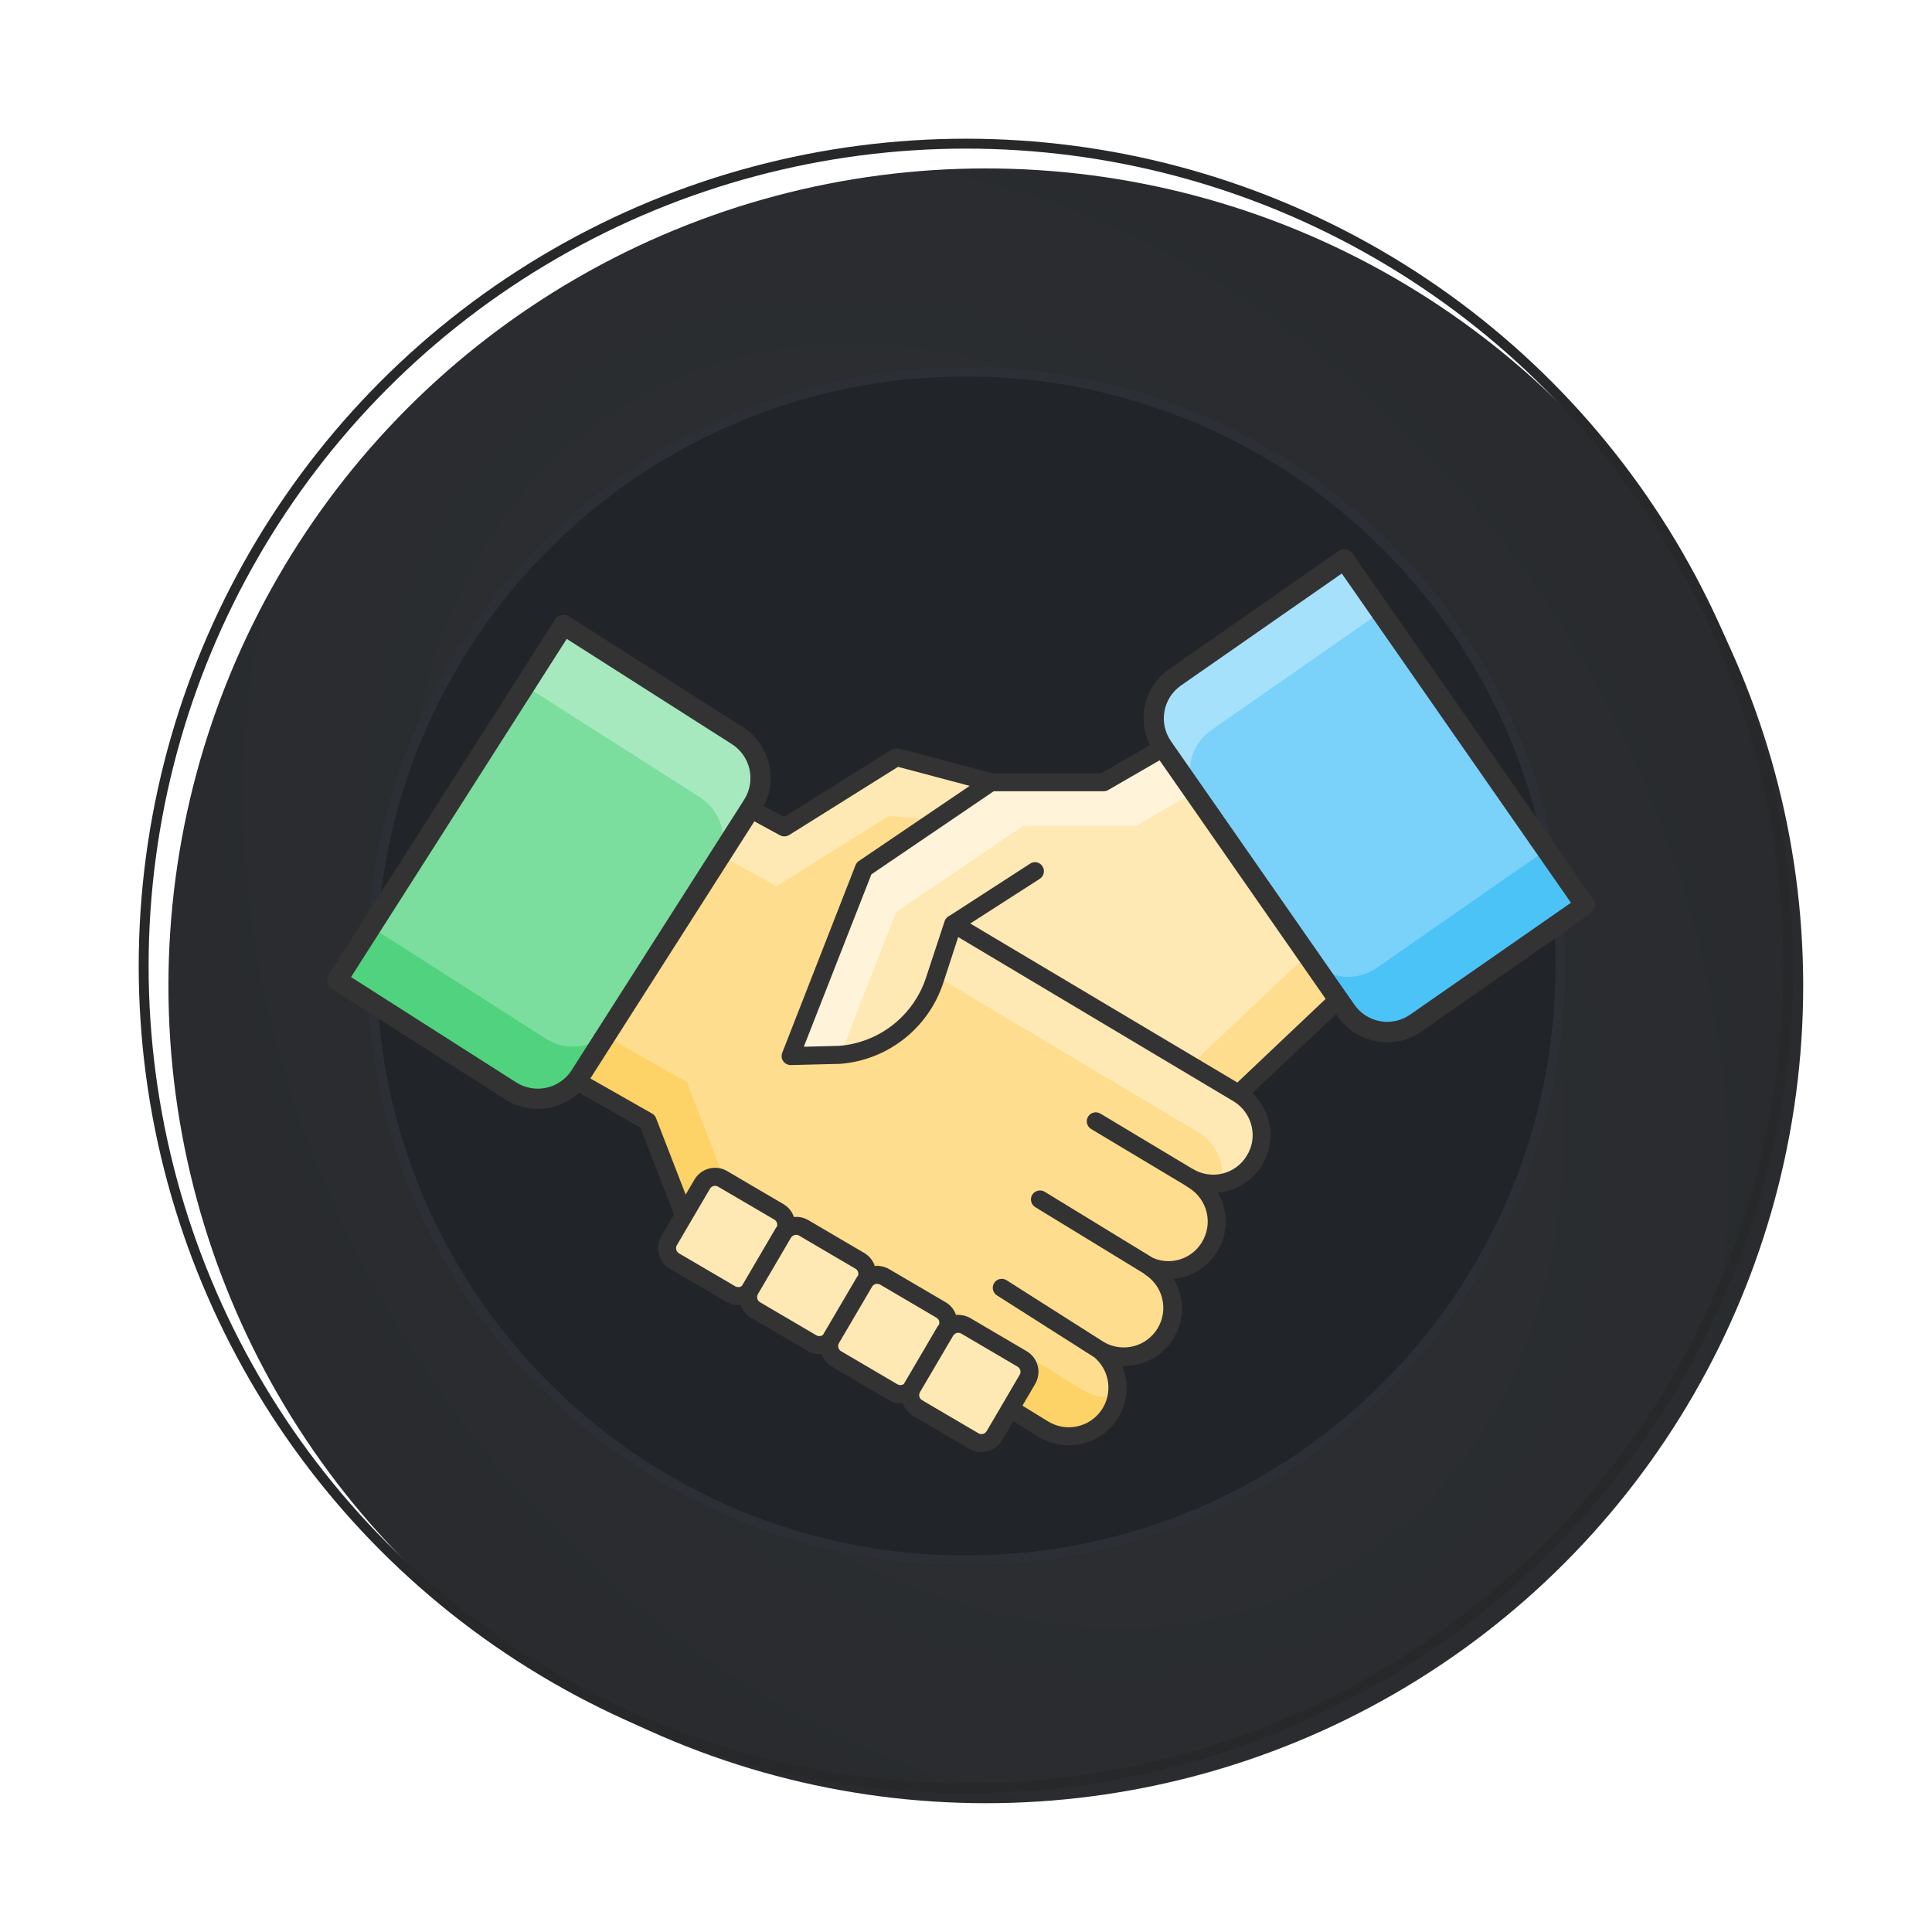 <svg width="195" height="195" viewBox="0 0 195 195" fill="none" xmlns="http://www.w3.org/2000/svg">
<g filter="url(#filter0_i_506_46)">
<circle cx="97.5" cy="97.5" r="82.5" fill="url(#paint0_radial_506_46)"/>
</g>
<circle cx="97.5" cy="97.5" r="83" stroke="#272829"/>
<g filter="url(#filter1_dd_506_46)">
<path d="M97.5 158C64.087 158 37 130.913 37 97.5V97.5C37 64.087 64.087 37 97.5 37V37C130.913 37 158 64.087 158 97.5V97.5C158 130.913 130.913 158 97.5 158V158Z" fill="url(#paint1_linear_506_46)"/>
<path d="M157.5 97.5C157.5 130.637 130.637 157.5 97.5 157.5C64.363 157.5 37.5 130.637 37.5 97.5C37.5 64.363 64.363 37.5 97.5 37.5C130.637 37.5 157.5 64.363 157.5 97.5Z" stroke="#2C3036"/>
</g>
<g clip-path="url(#clip0_506_46)">
<path d="M126.6 117.14C126.169 117.855 125.558 118.446 124.83 118.854C124.101 119.262 123.278 119.474 122.443 119.468C121.539 119.473 120.653 119.218 119.89 118.733L120.462 119.121C121.372 119.678 122.076 120.518 122.465 121.511C122.855 122.505 122.91 123.598 122.621 124.626C122.332 125.653 121.716 126.559 120.865 127.204C120.015 127.849 118.977 128.199 117.91 128.2C117.237 128.202 116.572 128.059 115.959 127.781L116.041 127.862C117.149 128.538 117.943 129.626 118.248 130.886C118.554 132.147 118.346 133.478 117.671 134.586L117.654 134.613C117.219 135.332 116.604 135.925 115.87 136.334C115.136 136.742 114.307 136.952 113.467 136.942C112.602 136.942 111.753 136.713 111.006 136.278C111.788 136.918 112.354 137.785 112.624 138.759C112.895 139.733 112.857 140.767 112.517 141.719C112.177 142.671 111.55 143.494 110.724 144.076C109.897 144.658 108.911 144.971 107.9 144.97C106.989 144.973 106.095 144.726 105.316 144.255L82.594 130.274L69.725 124.422L65.365 113.177L58.175 109.092C58.308 108.929 58.44 108.745 58.563 108.561L75.731 81.64L79.172 83.509L90.488 76.421L100.017 78.944L96.207 93.232L125.007 110.389C126.113 111.074 126.902 112.169 127.2 113.435C127.499 114.701 127.283 116.033 126.6 117.14Z" fill="#FEDD8E"/>
<path d="M126.6 117.14C126.245 117.733 125.765 118.241 125.194 118.629C124.622 119.017 123.973 119.276 123.291 119.387C123.462 118.418 123.339 117.42 122.938 116.521C122.538 115.622 121.878 114.864 121.044 114.342L92.255 97.184L96.065 82.907L89.712 82.355L78.386 89.443L72.738 86.343L75.731 81.643L79.172 83.512L90.488 76.424L100.017 78.947L96.207 93.235L125.007 110.392C126.112 111.077 126.9 112.172 127.199 113.437C127.498 114.702 127.282 116.034 126.6 117.14Z" fill="#FEE9B4"/>
<path d="M112.7 140.936C112.591 141.545 112.373 142.13 112.057 142.662C111.367 143.758 110.273 144.54 109.013 144.838C107.752 145.136 106.424 144.927 105.316 144.255L82.594 130.274L69.725 124.422L65.365 113.177L58.175 109.092C58.308 108.929 58.44 108.745 58.563 108.561L61.116 104.561L69.327 109.228L73.678 120.472L86.546 126.324L109.28 140.3C110.056 140.771 110.947 141.018 111.854 141.015C112.138 141.009 112.42 140.983 112.7 140.936Z" fill="#FDD367"/>
<path d="M135.078 100.871L125.008 110.389L96.208 93.232L94.339 98.92C93.661 100.99 92.384 102.813 90.67 104.157C88.955 105.501 86.88 106.305 84.708 106.468L79.785 106.59L87.2 87.655L100.027 78.955H111.394L117.394 75.483L135.078 100.871Z" fill="#FEE9B4"/>
<path d="M120.524 79.965L114.652 83.356H103.275L90.458 92.047L84.82 106.447C84.785 106.464 84.746 106.471 84.708 106.468L79.785 106.6L87.2 87.645L100.017 78.945H111.394L117.394 75.483L120.524 79.965Z" fill="#FFF3D9"/>
<path d="M135.078 100.871L125.028 110.389L120.167 107.499L131.943 96.367L135.078 100.871Z" fill="#FEDD8E"/>
<path d="M79.16 124.39L75.82 130.08C75.616 130.423 75.285 130.671 74.899 130.77C74.513 130.869 74.104 130.812 73.76 130.61L68.07 127.27C67.728 127.068 67.481 126.739 67.382 126.354C67.282 125.97 67.339 125.562 67.54 125.22L70.88 119.52C71.082 119.178 71.411 118.931 71.796 118.832C72.18 118.732 72.588 118.789 72.93 118.99L78.63 122.33C78.973 122.534 79.221 122.865 79.32 123.251C79.419 123.637 79.362 124.046 79.16 124.39Z" fill="#FEE9B4"/>
<path d="M79.053 124.47L75.714 130.161C75.293 130.878 75.533 131.799 76.25 132.22L81.942 135.559C82.658 135.979 83.58 135.739 84 135.023L87.339 129.331C87.76 128.615 87.519 127.693 86.803 127.273L81.111 123.933C80.395 123.513 79.473 123.753 79.053 124.47Z" fill="#FEE9B4"/>
<path d="M87.233 129.414L83.894 135.106C83.474 135.822 83.714 136.744 84.43 137.164L90.122 140.504C90.838 140.924 91.76 140.684 92.18 139.967L95.519 134.276C95.94 133.559 95.7 132.638 94.983 132.217L89.291 128.878C88.575 128.458 87.653 128.698 87.233 129.414Z" fill="#FEE9B4"/>
<path d="M95.455 134.326L92.116 140.021C91.696 140.738 91.936 141.66 92.653 142.08L98.348 145.419C99.065 145.839 99.987 145.599 100.407 144.882L103.746 139.188C104.167 138.471 103.926 137.548 103.209 137.128L97.515 133.789C96.798 133.369 95.876 133.609 95.455 134.326Z" fill="#FEE9B4"/>
<path d="M75.976 81.252L58.563 108.561C57.839 109.695 56.694 110.495 55.381 110.786C54.068 111.077 52.692 110.836 51.557 110.114L34.021 98.931L56.888 63.073L74.423 74.246C75.556 74.971 76.356 76.115 76.647 77.428C76.938 78.741 76.697 80.116 75.976 81.252Z" fill="#7BDE9E"/>
<path d="M75.97 81.25L72.75 86.31C73.096 85.242 73.078 84.088 72.698 83.031C72.318 81.974 71.597 81.073 70.65 80.47L52.98 69.21L56.89 63.07L74.42 74.25H74.43C74.991 74.608 75.476 75.074 75.857 75.619C76.238 76.165 76.508 76.781 76.651 77.431C76.794 78.081 76.808 78.753 76.691 79.408C76.574 80.063 76.329 80.689 75.97 81.25Z" fill="#A7E9BF"/>
<path d="M61.28 104.3L58.57 108.56C57.844 109.693 56.699 110.492 55.385 110.783C54.071 111.074 52.696 110.832 51.56 110.11L34.03 98.93L37.45 93.57L55.12 104.85C56.064 105.449 57.18 105.72 58.293 105.621C59.407 105.521 60.457 105.057 61.28 104.3Z" fill="#50D27E"/>
<path d="M159.987 91.363L142.921 103.251C141.815 104.017 140.45 104.314 139.126 104.077C137.801 103.84 136.625 103.087 135.854 101.984L117.348 75.41C116.582 74.304 116.285 72.939 116.522 71.615C116.759 70.29 117.512 69.114 118.615 68.343L135.68 56.465L159.987 91.363Z" fill="#7AD1F9"/>
<path d="M159.99 91.37L142.92 103.24L142.91 103.25C142.363 103.63 141.747 103.899 141.096 104.041C140.445 104.183 139.772 104.195 139.117 104.077C138.461 103.959 137.835 103.713 137.275 103.354C136.714 102.994 136.23 102.527 135.85 101.98L132.42 97.06C133.259 97.923 134.377 98.46 135.574 98.575C136.772 98.69 137.972 98.377 138.96 97.69L156.09 85.77L159.99 91.37Z" fill="#4CC3F7"/>
<path d="M139.37 61.77L122.25 73.7C121.262 74.389 120.553 75.409 120.251 76.575C119.948 77.741 120.072 78.977 120.6 80.06L117.35 75.4C116.583 74.298 116.285 72.936 116.521 71.614C116.757 70.292 117.509 69.118 118.61 68.35L135.68 56.46L139.37 61.77Z" fill="#A6E1FB"/>
<path d="M160.816 90.782L136.516 55.875C136.361 55.653 136.125 55.501 135.858 55.453C135.726 55.429 135.591 55.431 135.46 55.46C135.329 55.489 135.205 55.544 135.095 55.621L118.034 67.507C116.834 68.339 115.973 69.576 115.611 70.992C115.248 72.407 115.408 73.905 116.06 75.212L111.149 78.045H100.149L90.722 75.545C90.602 75.515 90.476 75.509 90.353 75.528C90.23 75.547 90.113 75.591 90.007 75.657L79.131 82.457L77.092 81.349C77.795 79.996 77.968 78.429 77.575 76.955C77.183 75.482 76.254 74.208 74.971 73.384L57.436 62.211C57.208 62.066 56.931 62.018 56.667 62.076C56.403 62.135 56.173 62.295 56.027 62.523L33.16 98.381C33.015 98.609 32.966 98.886 33.024 99.15C33.082 99.415 33.243 99.645 33.471 99.791L51.011 110.977C52.153 111.7 53.502 112.024 54.847 111.899C56.192 111.773 57.458 111.205 58.446 110.284L64.639 113.811L68.03 122.573L66.754 124.759C66.592 125.031 66.486 125.333 66.442 125.647C66.398 125.961 66.417 126.281 66.498 126.587C66.66 127.205 67.06 127.734 67.611 128.058L73.311 131.397C73.679 131.614 74.099 131.727 74.526 131.724C74.598 131.722 74.67 131.715 74.741 131.703C74.924 132.248 75.297 132.708 75.792 133L81.481 136.339C81.848 136.559 82.268 136.675 82.696 136.676C82.767 136.676 82.849 136.646 82.921 136.646C83.103 137.192 83.476 137.654 83.972 137.946L89.661 141.285C90.029 141.503 90.449 141.619 90.877 141.622C90.958 141.622 91.03 141.602 91.101 141.602C91.286 142.147 91.659 142.608 92.153 142.902L97.842 146.241C98.211 146.455 98.63 146.568 99.057 146.568C99.264 146.571 99.471 146.544 99.67 146.487C99.977 146.409 100.265 146.27 100.518 146.078C100.77 145.887 100.982 145.647 101.14 145.373L102.274 143.453L104.848 145.036C105.897 145.676 107.121 145.968 108.345 145.871C109.57 145.774 110.732 145.292 111.667 144.495C112.601 143.697 113.26 142.625 113.548 141.431C113.837 140.237 113.74 138.982 113.273 137.846C114.301 137.9 115.324 137.672 116.233 137.188C117.142 136.705 117.902 135.983 118.431 135.1C118.835 134.454 119.107 133.734 119.23 132.981C119.352 132.229 119.324 131.46 119.146 130.719C119.006 130.145 118.782 129.594 118.482 129.085C119.243 129.007 119.981 128.779 120.655 128.416C121.328 128.052 121.923 127.56 122.406 126.966C122.889 126.373 123.25 125.69 123.469 124.957C123.688 124.224 123.76 123.455 123.682 122.694C123.656 122.45 123.616 122.207 123.56 121.968C123.431 121.404 123.213 120.864 122.916 120.368C124.454 120.234 125.876 119.496 126.869 118.314C127.863 117.133 128.347 115.606 128.216 114.068C128.193 113.799 128.151 113.531 128.09 113.268C127.828 112.146 127.24 111.126 126.4 110.337L134.852 102.353L135.008 102.577C135.461 103.236 136.04 103.799 136.712 104.232C137.384 104.665 138.136 104.96 138.923 105.1C139.286 105.166 139.654 105.2 140.023 105.2C141.265 105.199 142.477 104.815 143.493 104.1L160.559 92.2C160.781 92.046 160.932 91.81 160.98 91.544C161.029 91.278 160.97 91.004 160.816 90.782ZM57.7 108.012C57.121 108.916 56.208 109.554 55.16 109.786C54.112 110.019 53.014 109.827 52.107 109.253L35.431 98.618L57.2 64.483L73.872 75.106C74.777 75.686 75.416 76.6 75.648 77.65C75.881 78.699 75.689 79.798 75.114 80.706L57.7 108.012ZM74.934 129.7C74.914 129.72 74.914 129.751 74.893 129.771C74.831 129.827 74.758 129.869 74.679 129.894C74.523 129.925 74.361 129.903 74.219 129.832L68.531 126.5C68.396 126.417 68.297 126.285 68.255 126.132C68.234 126.057 68.229 125.978 68.239 125.901C68.25 125.824 68.276 125.75 68.316 125.683L71.656 119.983C71.737 119.847 71.868 119.748 72.021 119.708C72.174 119.668 72.336 119.69 72.473 119.769L78.161 123.1C78.277 123.17 78.366 123.278 78.413 123.405C78.459 123.532 78.461 123.672 78.417 123.8C78.362 123.861 78.314 123.928 78.274 124L74.934 129.7ZM83.115 134.643C83.094 134.674 83.094 134.694 83.074 134.724C83.009 134.779 82.932 134.818 82.849 134.837C82.774 134.857 82.695 134.862 82.618 134.852C82.541 134.841 82.467 134.816 82.4 134.776L76.711 131.436C76.575 131.356 76.476 131.225 76.436 131.072C76.396 130.919 76.418 130.756 76.497 130.619L79.836 124.919C79.92 124.787 80.052 124.692 80.204 124.654C80.253 124.637 80.305 124.63 80.357 124.633C80.463 124.629 80.568 124.658 80.657 124.715L86.346 128.055C86.462 128.124 86.55 128.231 86.596 128.357C86.643 128.483 86.644 128.622 86.601 128.749C86.548 128.812 86.5 128.879 86.458 128.949L83.115 134.643ZM91.285 139.586C91.277 139.614 91.266 139.641 91.254 139.668C91.16 139.743 91.045 139.788 90.925 139.797C90.805 139.807 90.685 139.779 90.58 139.719L84.892 136.379C84.756 136.299 84.657 136.168 84.616 136.015C84.576 135.862 84.598 135.699 84.677 135.562L88.017 129.873C88.055 129.804 88.108 129.743 88.171 129.696C88.234 129.649 88.307 129.615 88.384 129.598C88.435 129.586 88.486 129.579 88.538 129.577C88.644 129.578 88.747 129.606 88.838 129.659L94.522 133C94.657 133.083 94.756 133.214 94.798 133.367C94.822 133.476 94.815 133.589 94.778 133.694C94.727 133.766 94.678 133.827 94.625 133.894L91.285 139.586ZM102.917 138.761L99.578 144.461C99.494 144.593 99.362 144.689 99.21 144.727C99.135 144.748 99.056 144.753 98.979 144.743C98.902 144.732 98.828 144.706 98.761 144.666L93.072 141.326C93.004 141.288 92.945 141.237 92.897 141.176C92.85 141.115 92.815 141.044 92.796 140.969C92.775 140.892 92.77 140.812 92.781 140.733C92.791 140.654 92.818 140.578 92.858 140.509L96.2 134.818C96.253 134.729 96.327 134.654 96.417 134.602C96.506 134.549 96.607 134.52 96.711 134.518C96.818 134.521 96.923 134.549 97.017 134.6L102.706 137.94C102.841 138.023 102.94 138.154 102.982 138.307C103.003 138.383 103.008 138.463 102.997 138.541C102.986 138.619 102.959 138.694 102.917 138.761ZM125.825 116.67C125.555 117.113 125.2 117.498 124.781 117.804C124.361 118.11 123.886 118.33 123.382 118.452C122.877 118.574 122.354 118.595 121.841 118.515C121.329 118.435 120.837 118.254 120.394 117.984L120.372 117.971C120.368 117.967 120.363 117.964 120.358 117.963C120.353 117.961 120.348 117.96 120.342 117.961L111.067 112.4C110.861 112.275 110.614 112.238 110.381 112.295C110.147 112.353 109.946 112.501 109.821 112.707C109.697 112.913 109.659 113.16 109.717 113.394C109.774 113.627 109.922 113.828 110.128 113.953L119.422 119.519C119.43 119.52 119.437 119.523 119.442 119.529L119.993 119.886C120.896 120.441 121.542 121.333 121.789 122.364C122.035 123.395 121.862 124.482 121.307 125.386L121.293 125.409C120.938 125.986 120.441 126.462 119.849 126.791C119.257 127.12 118.59 127.292 117.913 127.289C117.374 127.29 116.841 127.175 116.35 126.952L105.44 120.286C105.232 120.162 104.984 120.125 104.75 120.182C104.515 120.24 104.312 120.387 104.184 120.592C104.06 120.798 104.023 121.045 104.081 121.278C104.138 121.511 104.285 121.713 104.49 121.838L115.408 128.507C115.458 128.557 115.512 128.601 115.571 128.64C116.446 129.198 117.069 130.075 117.308 131.085C117.548 132.095 117.385 133.158 116.854 134.05C116.323 134.942 115.466 135.592 114.464 135.862C113.462 136.133 112.394 136.003 111.486 135.5L101.569 129.2C101.37 129.083 101.134 129.046 100.909 129.096C100.684 129.147 100.486 129.282 100.357 129.473C100.227 129.665 100.176 129.898 100.213 130.126C100.25 130.354 100.372 130.559 100.555 130.7L100.599 130.728L110.455 137C111.226 137.65 111.722 138.566 111.846 139.566C111.97 140.566 111.712 141.576 111.124 142.394C110.535 143.212 109.66 143.778 108.672 143.978C107.685 144.179 106.658 143.999 105.797 143.475L103.197 141.875L104.484 139.68C104.807 139.128 104.898 138.471 104.737 137.853C104.576 137.234 104.177 136.705 103.626 136.38L97.938 133.04C97.498 132.788 96.992 132.678 96.487 132.724C96.31 132.181 95.939 131.723 95.445 131.437L89.753 128.1C89.313 127.839 88.801 127.728 88.292 127.783C88.116 127.24 87.75 126.778 87.261 126.483L81.573 123.143C81.139 122.888 80.634 122.781 80.133 122.837C79.951 122.291 79.577 121.829 79.081 121.537L73.392 118.2C73.12 118.038 72.818 117.932 72.504 117.888C72.19 117.845 71.87 117.864 71.564 117.945C70.946 118.107 70.417 118.507 70.093 119.058L69.205 120.57L66.212 112.849C66.138 112.653 65.996 112.49 65.812 112.389L59.585 108.851L76.139 82.9L78.733 84.311C78.876 84.387 79.035 84.424 79.197 84.418C79.358 84.413 79.515 84.365 79.652 84.28L90.641 77.4L97.872 79.32L86.689 86.9C86.537 87.002 86.42 87.148 86.352 87.318L78.952 106.263C78.897 106.402 78.878 106.552 78.895 106.7C78.913 106.848 78.966 106.989 79.052 107.111C79.14 107.231 79.255 107.329 79.389 107.397C79.522 107.464 79.669 107.499 79.818 107.499L84.781 107.377C87.133 107.197 89.378 106.325 91.234 104.869C93.09 103.414 94.472 101.441 95.207 99.2L96.712 94.58L124.528 111.17C124.979 111.446 125.37 111.81 125.679 112.239C125.988 112.668 126.209 113.155 126.328 113.67C126.448 114.178 126.466 114.706 126.38 115.221C126.293 115.736 126.105 116.229 125.825 116.67ZM124.89 109.26L97.93 93.21L104.95 88.7C105.152 88.568 105.294 88.362 105.345 88.126C105.396 87.89 105.351 87.643 105.22 87.44C105.095 87.239 104.896 87.096 104.666 87.042C104.436 86.988 104.194 87.028 103.993 87.152L103.98 87.16L103.97 87.17L95.87 92.41C95.751 92.459 95.642 92.532 95.553 92.625C95.463 92.718 95.394 92.829 95.35 92.95L93.48 98.63C92.865 100.525 91.701 102.195 90.137 103.429C88.572 104.662 86.677 105.404 84.69 105.56L81.13 105.65L87.95 88.25L100.3 79.86H111.39C111.551 79.861 111.71 79.819 111.85 79.74L117.04 76.74L133.8 100.82L124.89 109.26ZM142.328 102.407C141.894 102.711 141.404 102.926 140.886 103.041C140.368 103.155 139.833 103.167 139.311 103.074C138.789 102.982 138.29 102.788 137.843 102.503C137.396 102.218 137.01 101.847 136.706 101.413L136.693 101.394L118.193 74.819C117.579 73.94 117.34 72.853 117.528 71.798C117.715 70.743 118.314 69.805 119.193 69.191L119.202 69.185L135.43 57.885L158.559 91.116L142.328 102.407Z" fill="#333333"/>
</g>
<defs>
<filter id="filter0_i_506_46" x="14" y="14" width="169" height="169" filterUnits="userSpaceOnUse" color-interpolation-filters="sRGB">
<feFlood flood-opacity="0" result="BackgroundImageFix"/>
<feBlend mode="normal" in="SourceGraphic" in2="BackgroundImageFix" result="shape"/>
<feColorMatrix in="SourceAlpha" type="matrix" values="0 0 0 0 0 0 0 0 0 0 0 0 0 0 0 0 0 0 127 0" result="hardAlpha"/>
<feOffset dx="2" dy="2"/>
<feGaussianBlur stdDeviation="2"/>
<feComposite in2="hardAlpha" operator="arithmetic" k2="-1" k3="1"/>
<feColorMatrix type="matrix" values="0 0 0 0 0 0 0 0 0 0 0 0 0 0 0 0 0 0 0.3 0"/>
<feBlend mode="normal" in2="shape" result="effect1_innerShadow_506_46"/>
</filter>
<filter id="filter1_dd_506_46" x="0" y="0" width="195" height="195" filterUnits="userSpaceOnUse" color-interpolation-filters="sRGB">
<feFlood flood-opacity="0" result="BackgroundImageFix"/>
<feColorMatrix in="SourceAlpha" type="matrix" values="0 0 0 0 0 0 0 0 0 0 0 0 0 0 0 0 0 0 127 0" result="hardAlpha"/>
<feOffset dx="7" dy="7"/>
<feGaussianBlur stdDeviation="15"/>
<feColorMatrix type="matrix" values="0 0 0 0 0.122 0 0 0 0 0.141 0 0 0 0 0.153 0 0 0 1 0"/>
<feBlend mode="normal" in2="BackgroundImageFix" result="effect1_dropShadow_506_46"/>
<feColorMatrix in="SourceAlpha" type="matrix" values="0 0 0 0 0 0 0 0 0 0 0 0 0 0 0 0 0 0 127 0" result="hardAlpha"/>
<feOffset dx="-7" dy="-7"/>
<feGaussianBlur stdDeviation="15"/>
<feColorMatrix type="matrix" values="0 0 0 0 0.282 0 0 0 0 0.314 0 0 0 0 0.341 0 0 0 1 0"/>
<feBlend mode="normal" in2="effect1_dropShadow_506_46" result="effect2_dropShadow_506_46"/>
<feBlend mode="normal" in="SourceGraphic" in2="effect2_dropShadow_506_46" result="shape"/>
</filter>
<radialGradient id="paint0_radial_506_46" cx="0" cy="0" r="1" gradientUnits="userSpaceOnUse" gradientTransform="translate(97.5 97.5) rotate(56.348) scale(99.108 75.716)">
<stop stop-color="#2E3134"/>
<stop offset="1" stop-color="#292B2E"/>
</radialGradient>
<linearGradient id="paint1_linear_506_46" x1="-431.286" y1="389.528" x2="-332.028" y2="474.606" gradientUnits="userSpaceOnUse">
<stop stop-color="#2C3036"/>
<stop offset="1" stop-color="#212428"/>
</linearGradient>
<clipPath id="clip0_506_46">
<rect width="128" height="128" fill="white" transform="translate(33 37)"/>
</clipPath>
</defs>
</svg>
